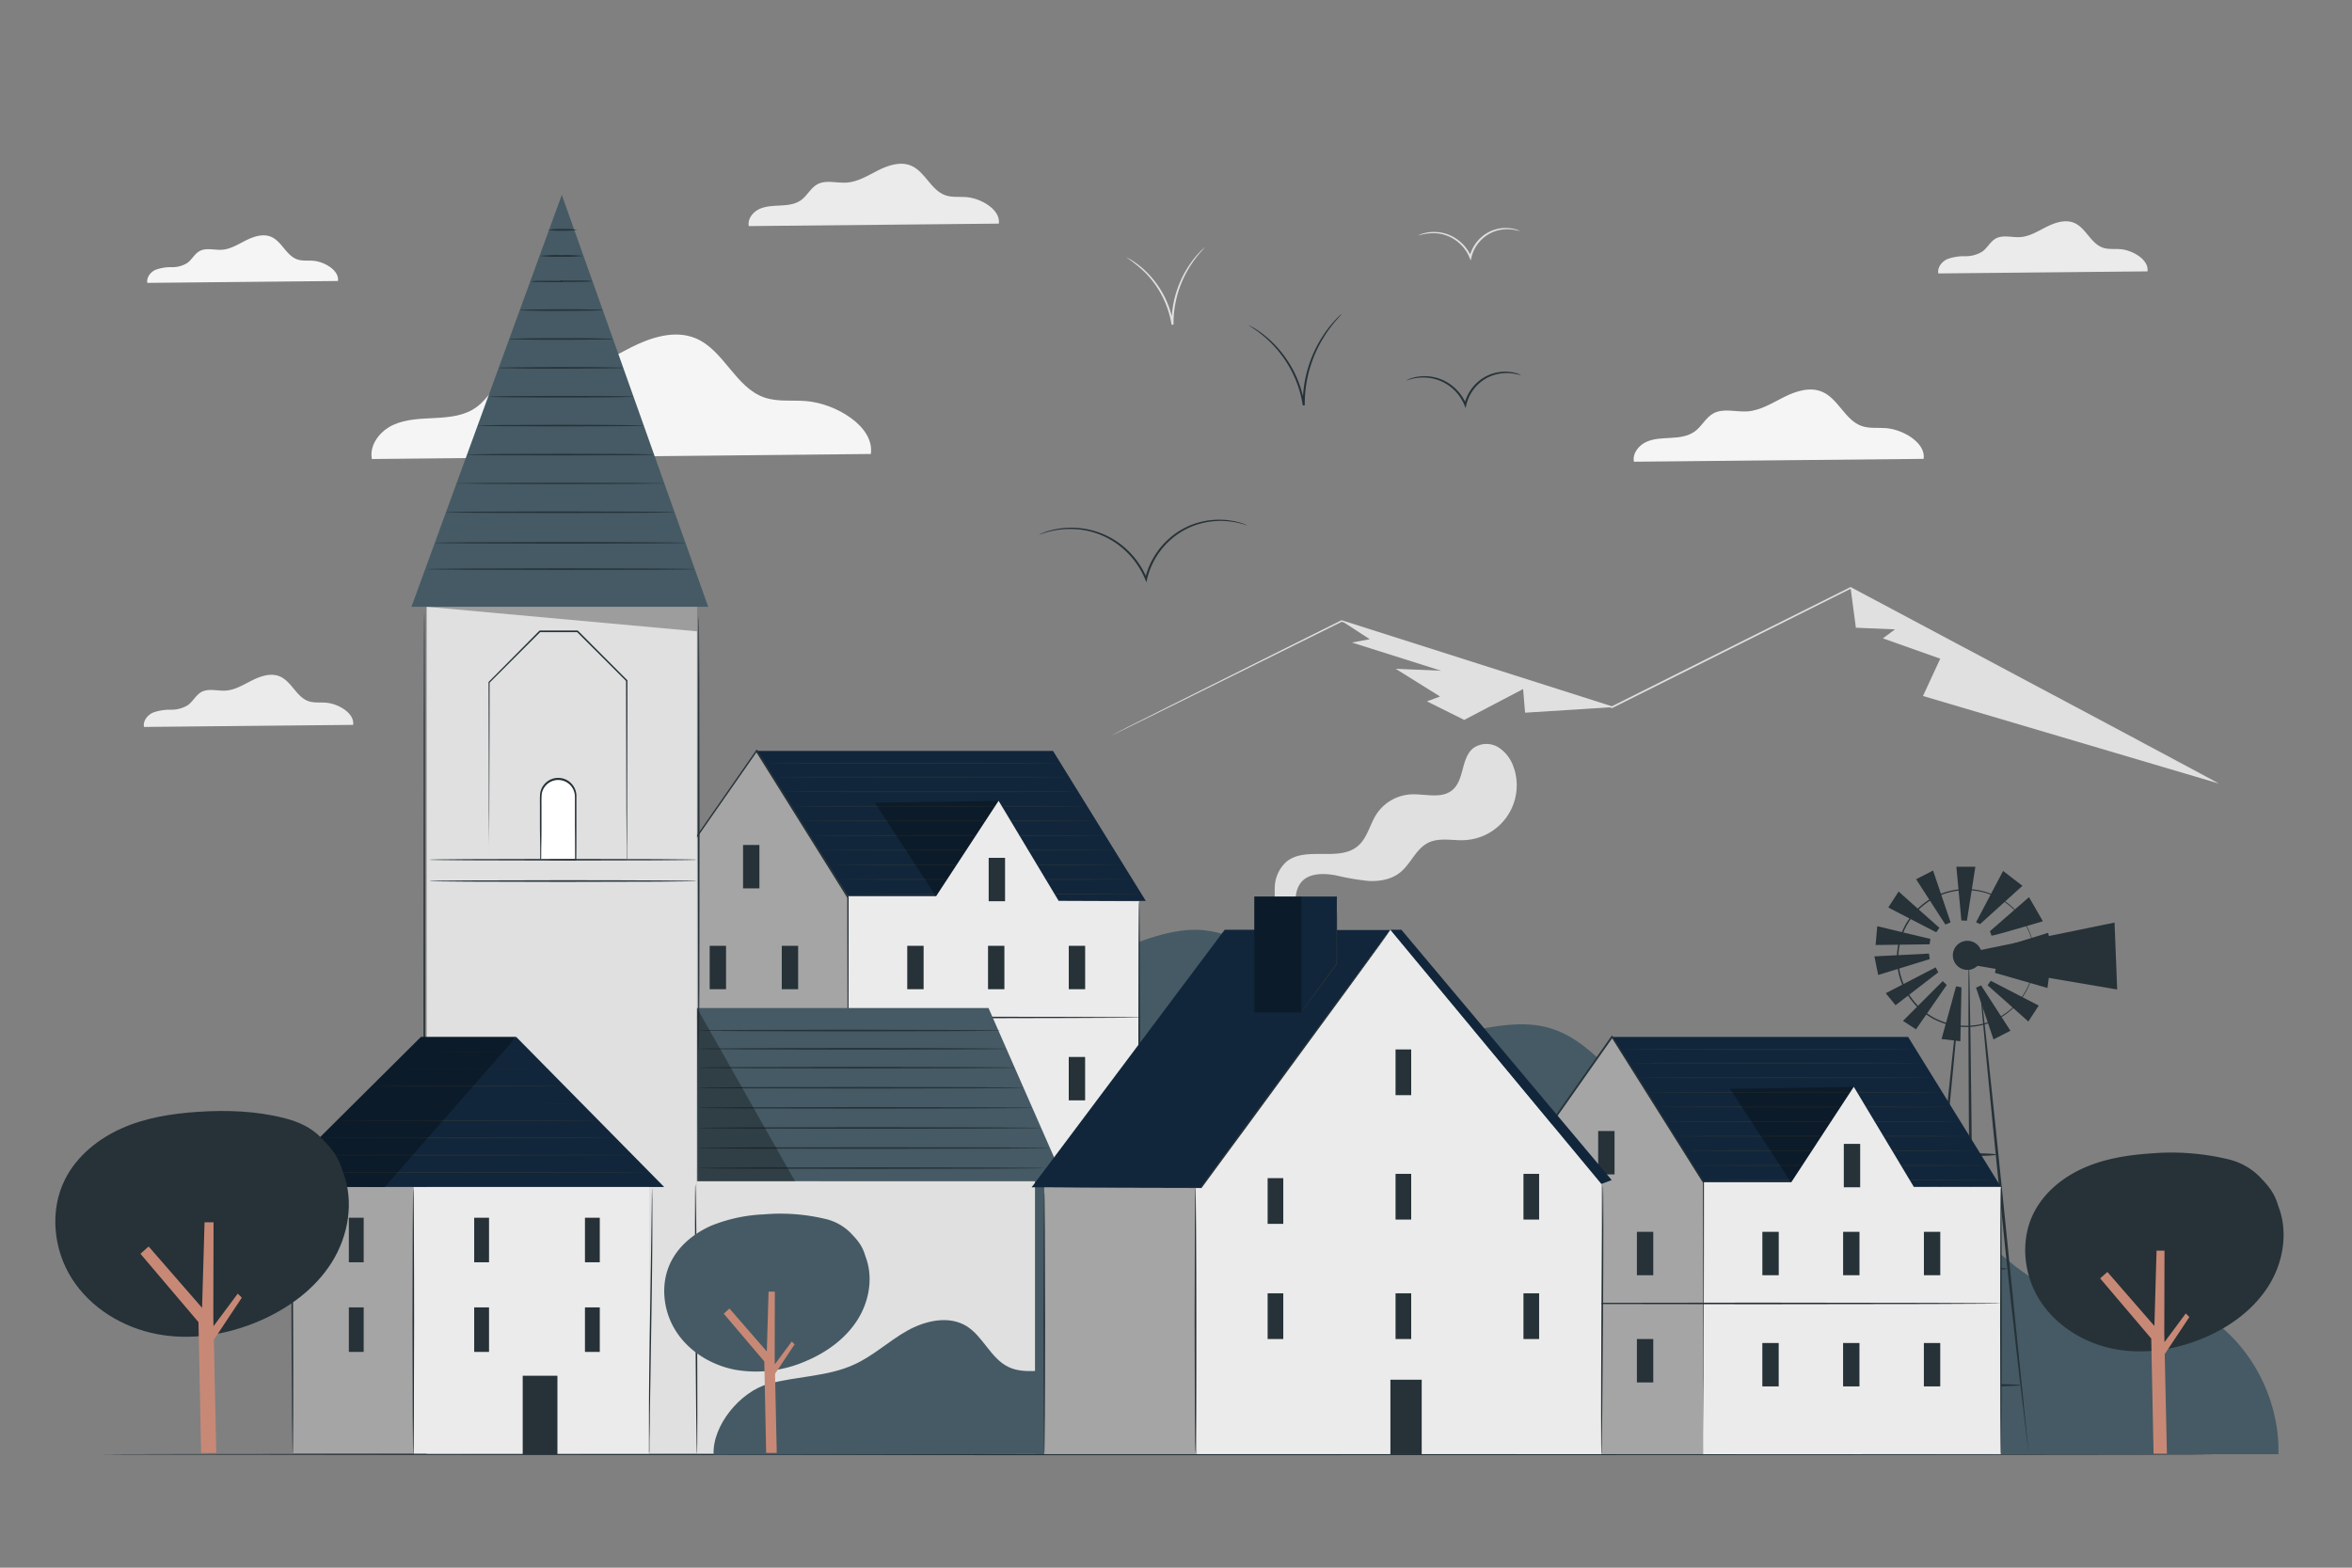 <svg xmlns="http://www.w3.org/2000/svg" viewBox="0 0 750 500"><rect x="0" y="0" width="750" height="500" fill="#808080" stroke="none"/><g id="freepik--background-complete--inject-2"><path d="M484.64,73.69s-.55-.14-1.54-.34a12.28,12.28,0,0,0-4.23-.11,11.43,11.43,0,0,0-5.66,2.48,11.77,11.77,0,0,0-4,6.35l0,.07-.24.94-.36-.89a12.68,12.68,0,0,0-4.78-5.79,12.45,12.45,0,0,0-5.85-2,16.35,16.35,0,0,0-5.73.73,4.52,4.52,0,0,1,1.45-.63A12.21,12.21,0,0,1,458,74a12.49,12.49,0,0,1,6.14,2,13.07,13.07,0,0,1,5.06,6l-.61,0,0-.07a12.19,12.19,0,0,1,4.24-6.67,11.74,11.74,0,0,1,10.32-2.15A4.93,4.93,0,0,1,484.64,73.69Z" style="fill:#e0e0e0"></path><path d="M384.17,78.89a20.14,20.14,0,0,1-1.41,1.62,36.86,36.86,0,0,0-3.44,4.68,34.07,34.07,0,0,0-5.11,18.14v.23l-.63,0A30.51,30.51,0,0,0,365.22,87a42.53,42.53,0,0,0-6.1-4.95,2.28,2.28,0,0,1,.5.23c.31.18.8.41,1.37.79a27.09,27.09,0,0,1,4.55,3.62,30,30,0,0,1,8.66,16.87l-.63,0v-.23A33.41,33.41,0,0,1,378.94,85a29.91,29.91,0,0,1,3.64-4.6c.47-.51.89-.86,1.15-1.11A2.07,2.07,0,0,1,384.17,78.89Z" style="fill:#e0e0e0"></path><path d="M277.69,144.79c1.22-8.84-11.27-16.12-20.64-16.87-4.48-.36-9.12.32-13.36-1.16-9.18-3.2-12.85-15.06-21.81-18.84-6.7-2.82-14.41-.31-20.9,3s-12.91,7.38-20.16,7.85c-6.31.4-13.16-1.94-18.68,1.14-4.12,2.3-6.27,7-10.06,9.84s-8.55,3.31-13.15,3.56-9.37.3-13.56,2.22-7.66,6.35-6.79,10.87Z" style="fill:#f5f5f5"></path><path d="M707.5,249.89s-.2-.09-.58-.29l-1.68-.87-6.5-3.41-24.36-12.86L590,187.73h.23l-55.76,27.9-20.29,10.15-.1.05-.1,0-86.21-27.56h.16l-53.53,26.52-14.85,7.31L355.65,234c-.89.43-1.35.63-1.35.63l1.32-.69,3.87-2,14.79-7.42,53.45-26.68.07,0,.09,0,86.24,27.46-.19,0,20.29-10.15L590,187.29l.11-.06.11.06,84.3,44.9,24.29,13,6.47,3.48,1.66.91C707.31,249.77,707.5,249.89,707.5,249.89Z" style="fill:#e0e0e0"></path><polygon points="427.82 198.04 436.78 203.87 431.1 204.93 459.54 213.92 445.05 213.31 459.2 222.14 455.02 223.69 466.91 229.61 485.69 219.76 486.31 227.31 514.05 225.55 427.82 198.04" style="fill:#e0e0e0"></polygon><polygon points="590.11 187.51 591.8 200.21 604.27 200.73 600.41 203.6 618.7 210.08 613.2 221.98 707.5 249.89 590.11 187.51" style="fill:#e0e0e0"></polygon><path d="M318.51,71.32c.61-4.43-5.65-8.08-10.36-8.46-2.24-.18-4.57.16-6.69-.58-4.61-1.61-6.45-7.55-10.94-9.45-3.36-1.41-7.22-.15-10.48,1.49s-6.47,3.7-10.11,3.93c-3.17.2-6.6-1-9.37.57-2.06,1.16-3.14,3.53-5,4.93s-4.29,1.67-6.6,1.79-4.7.15-6.8,1.11-3.84,3.19-3.4,5.46Z" style="fill:#ebebeb"></path><path d="M112.61,231.19c.51-3.71-4.72-6.76-8.66-7.07-1.87-.16-3.82.13-5.59-.49-3.85-1.34-5.39-6.31-9.15-7.9-2.8-1.18-6-.13-8.76,1.24S75,220.07,72,220.26c-2.64.17-5.52-.81-7.83.48-1.73,1-2.63,2.95-4.22,4.13a10.05,10.05,0,0,1-5.51,1.49,15.47,15.47,0,0,0-5.68.93c-1.76.8-3.21,2.66-2.85,4.56Z" style="fill:#ebebeb"></path><path d="M107.77,89.62c.46-3.38-4.31-6.16-7.89-6.45-1.71-.14-3.48.12-5.1-.44-3.51-1.22-4.91-5.75-8.33-7.2-2.56-1.08-5.5-.12-8,1.13s-4.94,2.82-7.71,3c-2.41.15-5-.74-7.13.44-1.57.87-2.4,2.68-3.85,3.75a9,9,0,0,1-5,1.36,14.3,14.3,0,0,0-5.18.85c-1.6.73-2.92,2.43-2.59,4.16Z" style="fill:#f5f5f5"></path><path d="M684.79,86.55c.51-3.71-4.72-6.76-8.65-7.08-1.88-.15-3.83.14-5.6-.48-3.85-1.34-5.39-6.31-9.14-7.9-2.81-1.18-6-.13-8.76,1.24s-5.42,3.1-8.46,3.29c-2.64.17-5.51-.81-7.83.48-1.72,1-2.63,3-4.22,4.12a10.06,10.06,0,0,1-5.51,1.5,15.27,15.27,0,0,0-5.68.93c-1.76.8-3.21,2.66-2.85,4.56Z" style="fill:#ebebeb"></path><path d="M613.41,146.35c.71-5.14-6.54-9.36-12-9.8-2.59-.21-5.29.18-7.75-.67-5.33-1.86-7.46-8.75-12.66-10.94-3.89-1.64-8.37-.18-12.14,1.71s-7.5,4.29-11.71,4.56c-3.66.23-7.64-1.12-10.84.67-2.39,1.33-3.64,4.08-5.85,5.7s-5,1.93-7.63,2.08-5.44.17-7.87,1.28-4.45,3.69-3.94,6.32Z" style="fill:#f5f5f5"></path></g><g id="freepik--Floor--inject-2"><path d="M706.54,463.86c0,.14-151,.26-337.23.26S32,464,32,463.86s151-.26,337.27-.26S706.54,463.71,706.54,463.86Z" style="fill:#263238"></path></g><g id="freepik--Buildings--inject-2"><path d="M259,352c32.75-.82,92.35-58.75,125-55.3,23.72,2.52,40.51,30.63,64.17,33.78,15.62,2.07,31.7-7.27,46.82-2.33,18.2,5.94,27.86,30.21,45.76,37.25,16.54,6.5,34.92-3.62,52.11.12,26.37,5.73,41.39,41.44,67.71,47.48,9.85,2.25,20.13,0,30.06,1.72,20.2,3.57,36.48,25.82,35.92,49.08H269.63Z" style="fill:#455a64"></path><path d="M617.23,308.54c-.57.28-15.91,8.24-15.91,8.24l3.13,3.83,13.63-10.51Z" style="fill:#263238"></path><path d="M619.48,312.92c-.46.44-12.66,12.68-12.66,12.68l4.14,2.7,9.81-14.15Z" style="fill:#263238"></path><path d="M615.11,304.13c-.64.07-17.41.89-17.41.89l1.21,5.94,16.45-5.07Z" style="fill:#263238"></path><path d="M615.56,299.46c-.63-.11-16.95-4.06-16.95-4.06l-.52,6,17.21-.22Z" style="fill:#263238"></path><path d="M618.43,295.92c-.5-.39-13-11.57-13-11.57l-3.3,5.09,15.29,7.91Z" style="fill:#263238"></path><path d="M622,294.16c-.24-.59-5.58-16.51-5.58-16.51L611,280.42l9.34,14.46Z" style="fill:#263238"></path><path d="M627.21,293.65c.07-.63,2.69-17.22,2.69-17.22l-6.06,0,1.6,17.14Z" style="fill:#263238"></path><polygon points="627.75 303.78 674.28 294.24 675.12 315.59 627.89 307.58 627.75 303.78" style="fill:#263238"></polygon><path d="M632,304.7a4.64,4.64,0,1,1-4.64-4.64A4.64,4.64,0,0,1,632,304.7Z" style="fill:#263238"></path><path d="M610.26,464c-.25,0,2.85-33.24,6.91-74.18s7.56-74.12,7.81-74.1-2.85,33.24-6.91,74.19S610.51,464.06,610.26,464Z" style="fill:#263238"></path><path d="M646.9,463.64s-4.55-36.24-8.6-76.36-7.15-72.68-6.9-72.7,3.73,32.48,7.79,72.61S646.9,463.4,646.9,463.64Z" style="fill:#263238"></path><path d="M636.57,368.26c0,.25-3.58.45-8,.45s-8-.2-8-.45,3.59-.45,8-.45S636.57,368,636.57,368.26Z" style="fill:#263238"></path><path d="M640,404.67c0,.25-5.24.45-11.69.45s-11.69-.2-11.69-.45,5.23-.44,11.69-.44S640,404.43,640,404.67Z" style="fill:#263238"></path><path d="M644.26,441.79c0,.25-7.1.45-15.85.45s-15.86-.2-15.86-.45,7.1-.45,15.86-.45S644.26,441.55,644.26,441.79Z" style="fill:#263238"></path><path d="M627.82,307.55c.25,0,.75,34.35,1.11,76.72s.45,76.73.2,76.73-.74-34.34-1.1-76.73S627.58,307.55,627.82,307.55Z" style="fill:#263238"></path><path d="M648.69,305.48a2,2,0,0,1,0-.35c0-.26,0-.6-.08-1,0-.23,0-.48,0-.76s-.1-.58-.15-.91a14.19,14.19,0,0,0-.46-2.24,21,21,0,0,0-2.42-5.78,21.64,21.64,0,0,0-26-9.22,26,26,0,0,0-2.82,1.24,24.34,24.34,0,0,0-2.65,1.71,26.44,26.44,0,0,0-2.45,2.08,25.69,25.69,0,0,0-2.11,2.51,20.65,20.65,0,0,0-3.09,5.95,21.45,21.45,0,0,0,0,13.62,20.84,20.84,0,0,0,3.09,6,24.23,24.23,0,0,0,2.11,2.5,26.57,26.57,0,0,0,2.45,2.09,23.32,23.32,0,0,0,2.65,1.7,22.58,22.58,0,0,0,2.82,1.24,21.68,21.68,0,0,0,26-9.22,21.09,21.09,0,0,0,2.42-5.77,14.29,14.29,0,0,0,.46-2.25c0-.33.11-.63.15-.91s0-.53,0-.76l.08-1a2,2,0,0,1,0-.36,2,2,0,0,1,0,.36c0,.25,0,.6,0,1l0,.76c0,.28-.08.59-.12.92a17,17,0,0,1-.43,2.27,20.49,20.49,0,0,1-2.38,5.86,22,22,0,0,1-14.78,10.41,22.13,22.13,0,0,1-11.56-.93,23.51,23.51,0,0,1-2.88-1.26,22.84,22.84,0,0,1-2.7-1.73,23.76,23.76,0,0,1-2.5-2.12,24.13,24.13,0,0,1-2.17-2.55,21.36,21.36,0,0,1-3.15-6.07,21.82,21.82,0,0,1,0-13.92,21.17,21.17,0,0,1,3.15-6.06,24.43,24.43,0,0,1,2.17-2.56,25,25,0,0,1,2.5-2.12,24.19,24.19,0,0,1,2.7-1.73,23.43,23.43,0,0,1,2.88-1.25,21.89,21.89,0,0,1,20.8,3.21,21.58,21.58,0,0,1,5.54,6.27,20.44,20.44,0,0,1,2.38,5.85,17,17,0,0,1,.43,2.27c0,.34.09.64.12.92l0,.77c0,.44,0,.78,0,1A1.88,1.88,0,0,1,648.69,305.48Z" style="fill:#263238"></path><path d="M635.05,298.42c.7.09,16.38-4.59,16.38-4.59L647,286.14,634.54,297Z" style="fill:#263238"></path><path d="M631.4,294.74c.46-.44,13.51-12.22,13.51-12.22l-6.17-4.74-8.63,16.37Z" style="fill:#263238"></path><path d="M636.92,304.34c.63-.07,17.41-.89,17.41-.89l-1.21-5.94-16.45,5.07Z" style="fill:#263238"></path><path d="M636.14,310.29c.62.14,16.75,4.82,16.75,4.82l.8-6-17.21-.56Z" style="fill:#263238"></path><path d="M633.79,314.24c.49.39,13,11.57,13,11.57l3.31-5.09-15.29-7.91Z" style="fill:#263238"></path><path d="M630.11,315c.23.59,5.57,16.51,5.57,16.51l5.4-2.77-9.35-14.46Z" style="fill:#263238"></path><path d="M623.74,314.58c-.13.62-4.62,16.8-4.62,16.8l6,.72.34-17.21Z" style="fill:#263238"></path><polygon points="543.06 377.06 513.93 330.72 483.31 374.28 483.31 463.79 543.06 463.79 543.06 377.06" style="fill:#ebebeb"></polygon><polygon points="543.06 377.06 513.93 330.72 483.31 374.28 483.31 463.79 543.06 463.79 543.06 377.06" style="opacity:0.3"></polygon><polygon points="513.93 330.72 608.46 330.72 638.05 378.56 610.27 378.56 591.12 346.65 571.22 377.06 543.06 377.06 513.93 330.72" style="fill:#11263B"></polygon><rect x="521.97" y="392.88" width="5.22" height="13.84" style="fill:#263238"></rect><rect x="498.97" y="392.88" width="5.22" height="13.84" style="fill:#263238"></rect><rect x="521.97" y="427.07" width="5.22" height="13.84" style="fill:#263238"></rect><rect x="498.97" y="427.07" width="5.22" height="13.84" style="fill:#263238"></rect><path d="M610.82,334.7c0,.08-21.08.15-47.08.15s-47.08-.07-47.08-.15,21.07-.16,47.08-.16S610.82,334.61,610.82,334.7Z" style="fill:#263238"></path><path d="M613.51,339.07c0,.09-21.08.16-47.07.16s-47.09-.07-47.09-.16,21.08-.15,47.09-.15S613.51,339,613.51,339.07Z" style="fill:#263238"></path><path d="M616.4,343.74c0,.08-21.08.15-47.08.15s-47.08-.07-47.08-.15,21.08-.16,47.08-.16S616.4,343.65,616.4,343.74Z" style="fill:#263238"></path><path d="M619.29,348.4c0,.08-21.08.15-47.08.15s-47.08-.07-47.08-.15,21.07-.16,47.08-.16S619.29,348.31,619.29,348.4Z" style="fill:#263238"></path><path d="M622.18,353.06c0,.09-21.09.16-47.08.16s-47.09-.07-47.09-.16,21.08-.16,47.09-.16S622.18,353,622.18,353.06Z" style="fill:#263238"></path><path d="M625.06,357.72c0,.09-21.08.16-47.08.16s-47.08-.07-47.08-.16,21.08-.16,47.08-.16S625.06,357.63,625.06,357.72Z" style="fill:#263238"></path><path d="M628,362.38c0,.09-21.08.16-47.08.16s-47.08-.07-47.08-.16,21.07-.15,47.08-.15S628,362.3,628,362.38Z" style="fill:#263238"></path><path d="M630.84,367c0,.09-21.08.16-47.08.16s-47.09-.07-47.09-.16,21.08-.15,47.09-.15S630.84,367,630.84,367Z" style="fill:#263238"></path><path d="M633.72,371.71c0,.08-21.08.15-47.08.15s-47.08-.07-47.08-.15,21.08-.16,47.08-.16S633.72,371.62,633.72,371.71Z" style="fill:#263238"></path><path d="M636.61,376.37c0,.08-21.08.15-47.08.15s-47.08-.07-47.08-.15,21.07-.16,47.08-.16S636.61,376.28,636.61,376.37Z" style="fill:#263238"></path><path d="M638.05,463.79V378.56H610.27l-19.15-31.91-19.9,30.41H543.06v86.73Z" style="fill:#ebebeb"></path><polygon points="591.12 346.65 551.66 347.27 571.1 377.06 591.12 346.65" style="opacity:0.3"></polygon><rect x="587.95" y="364.83" width="5.22" height="13.84" style="fill:#263238"></rect><rect x="509.62" y="360.73" width="5.22" height="13.84" style="fill:#263238"></rect><rect x="561.98" y="392.88" width="5.22" height="13.84" style="fill:#263238"></rect><rect x="587.73" y="392.88" width="5.22" height="13.84" style="fill:#263238"></rect><rect x="613.49" y="392.88" width="5.22" height="13.84" style="fill:#263238"></rect><rect x="561.97" y="428.34" width="5.22" height="13.84" style="fill:#263238"></rect><rect x="587.72" y="428.34" width="5.22" height="13.84" style="fill:#263238"></rect><rect x="613.48" y="428.34" width="5.22" height="13.84" style="fill:#263238"></rect><path d="M638.05,415.72c0,.15-34.64.26-77.37.26s-77.37-.11-77.37-.26,34.63-.26,77.37-.26S638.05,415.58,638.05,415.72Z" style="fill:#263238"></path><path d="M483.31,464a3.42,3.42,0,0,1,0-.43l0-1.26c0-1.14,0-2.79,0-4.93,0-4.32,0-10.6-.07-18.52,0-15.87-.06-38.3-.1-64.61v-.07l.05-.07,30.16-42.94.45-.63.22-.32.21.33c10.33,16.44,20.17,32.1,29.12,46.36l0,.05v.07c0,25.48-.07,47.16-.09,62.48,0,7.65-.05,13.7-.07,17.87,0,2.06,0,3.65,0,4.74,0,.53,0,.93,0,1.22a3.33,3.33,0,0,1,0,.42s0-.14,0-.42,0-.69,0-1.22c0-1.09,0-2.68,0-4.74,0-4.17,0-10.22-.07-17.87,0-15.32-.06-37-.1-62.48l0,.13-29.15-46.34.43,0-.44.63-30.2,42.92.05-.14c0,26.31-.07,48.74-.1,64.61,0,7.92-.05,14.2-.07,18.52,0,2.14,0,3.79,0,4.93,0,.54,0,1,0,1.26S483.31,464,483.31,464Z" style="fill:#263238"></path><path d="M638.05,464c-.14,0-.26-19.13-.26-42.73s.12-42.73.26-42.73.26,19.13.26,42.73S638.19,464,638.05,464Z" style="fill:#263238"></path><polygon points="270.39 285.84 241.25 239.49 210.63 283.06 210.63 372.56 270.39 372.56 270.39 285.84" style="fill:#ebebeb"></polygon><polygon points="270.39 285.84 241.25 239.49 210.63 283.06 210.63 372.56 270.39 372.56 270.39 285.84" style="opacity:0.3"></polygon><polygon points="241.25 239.49 335.78 239.49 365.37 287.34 337.59 287.34 318.44 255.43 298.55 285.84 270.39 285.84 241.25 239.49" style="fill:#11263B"></polygon><rect x="249.29" y="301.66" width="5.22" height="13.84" style="fill:#263238"></rect><rect x="226.3" y="301.66" width="5.22" height="13.84" style="fill:#263238"></rect><rect x="249.29" y="335.85" width="5.22" height="13.84" style="fill:#263238"></rect><rect x="226.3" y="335.85" width="5.22" height="13.84" style="fill:#263238"></rect><path d="M338.14,243.47c0,.08-21.08.15-47.08.15s-47.08-.07-47.08-.15,21.08-.16,47.08-.16S338.14,243.38,338.14,243.47Z" style="fill:#263238"></path><path d="M340.84,247.85c0,.08-21.08.15-47.08.15s-47.08-.07-47.08-.15,21.07-.16,47.08-.16S340.84,247.76,340.84,247.85Z" style="fill:#263238"></path><path d="M343.72,252.51c0,.09-21.08.16-47.07.16s-47.09-.07-47.09-.16,21.08-.16,47.09-.16S343.72,252.42,343.72,252.51Z" style="fill:#263238"></path><path d="M346.61,257.17c0,.09-21.08.16-47.08.16s-47.08-.07-47.08-.16,21.08-.15,47.08-.15S346.61,257.09,346.61,257.17Z" style="fill:#263238"></path><path d="M349.5,261.83c0,.09-21.08.16-47.08.16s-47.08-.07-47.08-.16,21.07-.15,47.08-.15S349.5,261.75,349.5,261.83Z" style="fill:#263238"></path><path d="M352.39,266.49c0,.09-21.08.16-47.08.16s-47.09-.07-47.09-.16,21.08-.15,47.09-.15S352.39,266.41,352.39,266.49Z" style="fill:#263238"></path><path d="M355.27,271.16c0,.08-21.08.15-47.08.15s-47.08-.07-47.08-.15,21.08-.16,47.08-.16S355.27,271.07,355.27,271.16Z" style="fill:#263238"></path><path d="M358.16,275.82c0,.08-21.08.15-47.08.15S264,275.9,264,275.82s21.07-.16,47.08-.16S358.16,275.73,358.16,275.82Z" style="fill:#263238"></path><path d="M361.05,280.48c0,.09-21.08.16-47.08.16s-47.09-.07-47.09-.16,21.08-.16,47.09-.16S361.05,280.39,361.05,280.48Z" style="fill:#263238"></path><path d="M363.93,285.14c0,.09-21.08.16-47.08.16s-47.08-.07-47.08-.16,21.08-.16,47.08-.16S363.93,285.05,363.93,285.14Z" style="fill:#263238"></path><path d="M363,372.56c0-1.5.23-85.12.23-85.12l-25.67-.1-19.15-31.91-19.89,30.41H270.39v86.72Z" style="fill:#ebebeb"></path><polygon points="318.44 255.43 278.99 256.04 298.43 285.84 318.44 255.43" style="opacity:0.3"></polygon><rect x="315.27" y="273.6" width="5.22" height="13.84" style="fill:#263238"></rect><rect x="236.94" y="269.5" width="5.22" height="13.84" style="fill:#263238"></rect><rect x="289.3" y="301.66" width="5.22" height="13.84" style="fill:#263238"></rect><rect x="315.06" y="301.66" width="5.22" height="13.84" style="fill:#263238"></rect><rect x="340.81" y="301.66" width="5.22" height="13.84" style="fill:#263238"></rect><rect x="289.29" y="337.11" width="5.22" height="13.84" style="fill:#263238"></rect><rect x="315.05" y="337.11" width="5.22" height="13.84" style="fill:#263238"></rect><rect x="340.8" y="337.11" width="5.22" height="13.84" style="fill:#263238"></rect><path d="M364.26,324.5c0,.14-34.39.26-76.81.26s-76.82-.12-76.82-.26,34.39-.26,76.82-.26S364.26,324.35,364.26,324.5Z" style="fill:#263238"></path><path d="M270.35,372.53s0-.14,0-.41,0-.69,0-1.21c0-1.09,0-2.68,0-4.73,0-4.14,0-10.17-.07-17.78,0-15.25-.06-36.82-.1-62.19l0,.13L241,239.63h.44l-.38.53-30.26,43.42,0-.14c0,26.13-.07,48.4-.09,64.16,0,7.86-.06,14.09-.07,18.38,0,2.12,0,3.76,0,4.89,0,.54,0,1,0,1.26s0,.42,0,.42,0-.14,0-.42,0-.72,0-1.26c0-1.13,0-2.77,0-4.89,0-4.29,0-10.52-.07-18.38,0-15.76,0-38-.09-64.16v-.08l0-.06,30.24-43.43.37-.54.22-.32.21.33,29.09,46.73,0,.06v.07c0,25.37-.07,46.94-.09,62.19,0,7.61-.05,13.64-.07,17.78,0,2.05,0,3.64,0,4.73,0,.52,0,.92,0,1.21A3.24,3.24,0,0,1,270.35,372.53Z" style="fill:#263238"></path><path d="M363.26,287.44c.15,0,.26,18.89.26,42.17s-.11,42.18-.26,42.18-.26-18.88-.26-42.18S363.12,287.44,363.26,287.44Z" style="fill:#263238"></path><rect x="136.04" y="193.52" width="86.22" height="270.12" style="fill:#e0e0e0"></rect><polygon points="315.22 321.51 222.26 321.51 222.26 376.75 339.47 376.75 315.22 321.51" style="fill:#455a64"></polygon><rect x="222.26" y="376.75" width="107.78" height="86.9" style="fill:#e0e0e0"></rect><path d="M172.26,274.2h11.15V254a5.58,5.58,0,0,0-5.58-5.58h0a5.58,5.58,0,0,0-5.57,5.58Z" style="fill:#fff"></path><path d="M172.26,274.2a3.68,3.68,0,0,1,0-.66c0-.51,0-1.17,0-2,0-1.81-.05-4.32-.09-7.4,0-1.58,0-3.31,0-5.15,0-.93,0-1.89,0-2.87a26.84,26.84,0,0,1,.07-3.08,5.82,5.82,0,0,1,11.57,1.09v3.27c0,2.14,0,4.21,0,6.19,0,3.95,0,7.54-.05,10.6v.2h-.19l-8.21-.1-2.2-.05a3.6,3.6,0,0,1-.74,0l.81,0,2.24-.05,8.1-.1-.19.19c0-3.06,0-6.65-.05-10.6,0-2,0-4.05,0-6.19v-3.27a5.42,5.42,0,0,0-.85-3,5.32,5.32,0,0,0-9.73,2,29.26,29.26,0,0,0-.08,3c0,1,0,1.92,0,2.83,0,1.82,0,3.52,0,5.09,0,3.08-.07,5.6-.09,7.41,0,.85,0,1.52,0,2S172.27,274.19,172.26,274.2Z" style="fill:#263238"></path><polygon points="179.15 62.16 131.21 193.52 225.82 193.52 179.15 62.16" style="fill:#455a64"></polygon><path d="M218.58,173.13c0,.15-17.89.26-40,.26s-40-.11-40-.26,17.89-.26,40-.26S218.58,173,218.58,173.13Z" style="fill:#263238"></path><path d="M221.56,181.52c0,.15-19.09.26-42.63.26s-42.63-.11-42.63-.26,19.08-.26,42.63-.26S221.56,181.38,221.56,181.52Z" style="fill:#263238"></path><path d="M215.11,163.37c0,.15-16.35.26-36.51.26s-36.52-.11-36.52-.26,16.35-.26,36.52-.26S215.11,163.23,215.11,163.37Z" style="fill:#263238"></path><path d="M211.84,154.16a2.94,2.94,0,0,1-.67.06l-1.93,0-7.11.09-23.42.07-23.44-.07-7.1-.09-1.93,0a2.94,2.94,0,0,1-.67-.06,3.5,3.5,0,0,1,.67,0l1.93-.05,7.1-.08,23.44-.08,23.42.08,7.11.08,1.93.05A3.5,3.5,0,0,1,211.84,154.16Z" style="fill:#263238"></path><path d="M208.57,145c0,.15-13.35.26-29.82.26s-29.82-.11-29.82-.26,13.35-.26,29.82-.26S208.57,144.81,208.57,145Z" style="fill:#263238"></path><path d="M205.29,135.74c0,.15-11.86.26-26.49.26s-26.51-.11-26.51-.26,11.87-.26,26.51-.26S205.29,135.6,205.29,135.74Z" style="fill:#263238"></path><path d="M202,126.53c0,.14-10.33.26-23.07.26s-23.08-.12-23.08-.26,10.33-.26,23.08-.26S202,126.39,202,126.53Z" style="fill:#263238"></path><path d="M198.75,117.32a8.51,8.51,0,0,1-1.56.1l-4.26.08c-3.6,0-8.56.08-14.05.08s-10.45,0-14-.08l-4.26-.08a8.39,8.39,0,0,1-1.56-.1,8.39,8.39,0,0,1,1.56-.1l4.26-.08c3.59,0,8.56-.08,14-.08s10.45,0,14.05.08l4.26.08A8.51,8.51,0,0,1,198.75,117.32Z" style="fill:#263238"></path><path d="M195.48,108.11a6,6,0,0,1-1.3.1l-3.55.08c-3,0-7.13.08-11.7.08s-8.71,0-11.7-.08l-3.55-.08a5.87,5.87,0,0,1-1.3-.1,5.87,5.87,0,0,1,1.3-.1l3.55-.08c3-.05,7.13-.08,11.7-.08s8.7,0,11.7.08l3.55.08A6,6,0,0,1,195.48,108.11Z" style="fill:#263238"></path><path d="M192.2,98.9a3.81,3.81,0,0,1-1,.1c-.67,0-1.64.06-2.83.08-2.4,0-5.7.08-9.36.08s-7,0-9.35-.08c-1.2,0-2.17,0-2.84-.08a3.81,3.81,0,0,1-1-.1,3.81,3.81,0,0,1,1-.1c.67,0,1.64-.06,2.84-.08,2.39,0,5.7-.08,9.35-.08s7,0,9.36.08c1.19,0,2.16,0,2.83.08A3.81,3.81,0,0,1,192.2,98.9Z" style="fill:#263238"></path><path d="M188.93,89.69a18.19,18.19,0,0,1-3.12.18l-3.39.06H178.7v-.52h.63V90h-3.72l-3.39-.06a18.31,18.31,0,0,1-3.12-.18,18.84,18.84,0,0,1,3.12-.19l3.39,0,2,0h1.72V90h-.63v-.52h1.72l2,0,3.39,0A18.7,18.7,0,0,1,188.93,89.69Z" style="fill:#263238"></path><path d="M185.87,81.62a46.51,46.51,0,0,1-6.89.26,46.32,46.32,0,0,1-6.88-.26,46.32,46.32,0,0,1,6.88-.26A46.51,46.51,0,0,1,185.87,81.62Z" style="fill:#263238"></path><path d="M184,73.31a21.08,21.08,0,0,1-4.63.26,21.08,21.08,0,0,1-4.63-.26,21.08,21.08,0,0,1,4.63-.26A21.08,21.08,0,0,1,184,73.31Z" style="fill:#263238"></path><path d="M222.26,274.2c0,.15-19.13.26-42.72.26s-42.72-.11-42.72-.26,19.12-.26,42.72-.26S222.26,274.06,222.26,274.2Z" style="fill:#263238"></path><path d="M222.26,281c0,.15-19.13.26-42.72.26s-42.72-.11-42.72-.26,19.12-.26,42.72-.26S222.26,280.87,222.26,281Z" style="fill:#263238"></path><path d="M199.8,274.2a.8.8,0,0,1,0-.27c0-.2,0-.47,0-.81l0-3.15c0-2.77,0-6.78-.07-11.81,0-10.13-.06-24.41-.1-41.08l.07.18c-4.89-4.9-10.21-10.21-15.73-15.72l.18.08H172.14l.18-.08L156.05,217.8l.07-.17c0,16.51-.07,30.64-.1,40.68,0,5-.05,8.95-.07,11.7,0,1.34,0,2.38,0,3.12,0,.34,0,.6,0,.8a.8.8,0,0,1,0,.27,1.39,1.39,0,0,1,0-.27c0-.2,0-.46,0-.8,0-.74,0-1.78,0-3.12,0-2.75,0-6.71-.07-11.7,0-10-.05-24.17-.09-40.68v-.11l.07-.07L172,201.17l.07-.07h12.15l.08.07L200,216.91l.07.07v.1c0,16.67-.07,30.95-.09,41.08,0,5,0,9-.07,11.81l0,3.15c0,.34,0,.61,0,.81S199.8,274.2,199.8,274.2Z" style="fill:#263238"></path><path d="M337.57,437c-5.43-.2-11.21,1.33-16.09-1.06-5.6-2.75-8-9.73-13.3-13-5.69-3.47-13.18-1.74-19,1.54s-10.77,8-16.82,10.73c-8.5,3.9-18.27,3.69-27.29,6.16s-18,13.3-17.51,22.63l133.92-.32C361.31,451.14,350.14,437.46,337.57,437Z" style="fill:#455a64"></path><path d="M135.3,445.93c-.15,0-.26-56.13-.26-125.36s.11-125.38.26-125.38.26,56.12.26,125.38S135.44,445.93,135.3,445.93Z" style="fill:#263238"></path><path d="M222.81,335.46c-.15,0-.26-31.13-.26-69.51s.11-69.52.26-69.52.26,31.12.26,69.52S223,335.46,222.81,335.46Z" style="fill:#263238"></path><path d="M319.12,328.68c0,.14-21.6.26-48.25.26s-48.25-.12-48.25-.26,21.6-.26,48.25-.26S319.12,328.54,319.12,328.68Z" style="fill:#263238"></path><path d="M320.93,334.51c0,.14-22,.26-49.15.26s-49.16-.12-49.16-.26,22-.27,49.16-.27S320.93,334.36,320.93,334.51Z" style="fill:#263238"></path><path d="M323.86,340.52c0,.15-22.67.26-50.62.26s-50.62-.11-50.62-.26,22.66-.26,50.62-.26S323.86,340.38,323.86,340.52Z" style="fill:#263238"></path><path d="M326.38,346.93c0,.15-23.23.26-51.88.26s-51.88-.11-51.88-.26,23.22-.26,51.88-.26S326.38,346.79,326.38,346.93Z" style="fill:#263238"></path><path d="M329.2,353.34c0,.14-23.86.26-53.29.26s-53.29-.12-53.29-.26,23.85-.26,53.29-.26S329.2,353.2,329.2,353.34Z" style="fill:#263238"></path><path d="M331.75,359.75c0,.14-24.43.26-54.56.26s-54.57-.12-54.57-.26,24.43-.26,54.57-.26S331.75,359.6,331.75,359.75Z" style="fill:#263238"></path><path d="M334.58,366.15c0,.15-25.07.26-56,.26s-56-.11-56-.26,25.06-.26,56-.26S334.58,366,334.58,366.15Z" style="fill:#263238"></path><path d="M333,372.56c0,.15-24.71.26-55.18.26s-55.19-.11-55.19-.26,24.7-.26,55.19-.26S333,372.42,333,372.56Z" style="fill:#263238"></path><path d="M222.26,463.65c-.14,0-.38-19.25-.53-43s-.16-43,0-43,.39,19.24.54,43S222.4,463.65,222.26,463.65Z" style="fill:#263238"></path><polygon points="222.26 321.51 253.53 376.75 222.62 376.75 222.26 321.51" style="opacity:0.3"></polygon><polygon points="136.04 193.52 222.26 201.36 222.26 193.52 136.04 193.52" style="opacity:0.3"></polygon><polygon points="164.61 330.72 116.51 378.58 211.79 378.58 164.61 330.72" style="fill:#11263B"></polygon><rect x="93.35" y="378.59" width="113.64" height="85" style="fill:#ebebeb"></rect><rect x="166.68" y="438.78" width="11.07" height="25.08" style="fill:#263238"></rect><rect x="93.35" y="378.59" width="38.58" height="85.29" style="opacity:0.3"></rect><polygon points="164.61 330.72 134.24 330.72 86.08 378.58 122.69 378.58 164.61 330.72" style="fill:#11263B"></polygon><rect x="151.21" y="416.98" width="4.73" height="14.2" style="fill:#263238"></rect><rect x="186.53" y="416.98" width="4.73" height="14.2" style="fill:#263238"></rect><rect x="151.21" y="388.39" width="4.73" height="14.2" style="fill:#263238"></rect><rect x="111.24" y="416.98" width="4.73" height="14.2" style="fill:#263238"></rect><rect x="111.24" y="388.39" width="4.73" height="14.2" style="fill:#263238"></rect><rect x="186.53" y="388.39" width="4.73" height="14.2" style="fill:#263238"></rect><path d="M207.18,373.91c0,.09-25.92.16-57.89.16S91.4,374,91.4,373.91s25.91-.15,57.89-.15S207.18,373.83,207.18,373.91Z" style="fill:#263238"></path><path d="M201.19,368.41c0,.09-23.57.16-52.64.16s-52.66-.07-52.66-.16,23.57-.15,52.66-.15S201.19,368.33,201.19,368.41Z" style="fill:#263238"></path><path d="M196.34,362.91c0,.09-21.09.16-47.09.16s-47.1-.07-47.1-.16,21.08-.15,47.1-.15S196.34,362.83,196.34,362.91Z" style="fill:#263238"></path><path d="M190.92,357.41c0,.09-18.7.16-41.77.16s-41.77-.07-41.77-.16,18.7-.15,41.77-.15S190.92,357.33,190.92,357.41Z" style="fill:#263238"></path><path d="M185.5,351.91l-.74,0-2.12,0-7.81,0-25.76.05L123.31,352l-7.8,0-2.13,0-.74,0,.74,0,2.13,0,7.8-.05,25.76,0,25.76,0,7.81.05,2.12,0Z" style="fill:#263238"></path><path d="M179.31,346.41c0,.09-13.63.16-30.43.16s-30.43-.07-30.43-.16,13.62-.15,30.43-.15S179.31,346.33,179.31,346.41Z" style="fill:#263238"></path><path d="M175.05,340.91a1.93,1.93,0,0,1-.52,0L173,341l-5.47,0-18,.05L131.46,341,126,341l-1.49,0a1.93,1.93,0,0,1-.52,0,3.52,3.52,0,0,1,.52,0l1.49,0,5.47-.05,18.06,0,18,0,5.47.05,1.49,0A3.52,3.52,0,0,1,175.05,340.91Z" style="fill:#263238"></path><path d="M170.14,335.41a1.2,1.2,0,0,1-.41,0l-1.19,0-4.35,0-14.36.05-14.37-.05-4.35,0-1.19,0a1.2,1.2,0,0,1-.41,0,2.18,2.18,0,0,1,.41,0l1.19,0,4.35-.05,14.37,0,14.36,0,4.35.05,1.19,0A2.18,2.18,0,0,1,170.14,335.41Z" style="fill:#263238"></path><polygon points="164.61 330.72 134.24 330.72 86.08 378.58 122.69 378.58 164.61 330.72" style="opacity:0.3"></polygon><path d="M207,463.58a4.67,4.67,0,0,1-.06-.85c0-.61,0-1.43,0-2.47,0-2.14,0-5.23,0-9.06,0-7.64.13-18.21.32-29.87s.35-22.19.47-29.88c.06-3.79.1-6.87.13-9.06,0-1,0-1.85.06-2.46a4.46,4.46,0,0,1,.05-.86,4.46,4.46,0,0,1,0,.86c0,.61,0,1.43.05,2.46,0,2.14,0,5.23,0,9.06,0,7.65-.13,18.21-.32,29.88s-.35,22.19-.48,29.88c0,3.78-.1,6.86-.13,9.05,0,1,0,1.86,0,2.47A8,8,0,0,1,207,463.58Z" style="fill:#263238"></path><path d="M93.35,463.88c-.14,0-.32-19-.4-42.49s0-42.49.11-42.49.32,19,.41,42.49S93.5,463.88,93.35,463.88Z" style="fill:#263238"></path><path d="M131.79,464.18c-.14,0-.26-19.05-.26-42.55s.12-42.55.26-42.55.26,19.05.26,42.55S131.94,464.18,131.79,464.18Z" style="fill:#263238"></path><path d="M482.77,245.08a11.92,11.92,0,0,0-4.94-6.71,7.28,7.28,0,0,0-8,.22c-4,3.14-2.8,10.09-6.67,13.36-3.53,3-8.82,1.14-13.42,1.42a14.1,14.1,0,0,0-10.83,6.33c-2.13,3.3-2.9,7.55-5.88,10.1-6,5.18-16.6,0-22.77,5a11.36,11.36,0,0,0-3.75,7.81,33.84,33.84,0,0,0,.72,8.85l6.12-.05c-.39-3.61-.63-7.72,1.87-10.35s7-2.58,10.77-1.87a78.48,78.48,0,0,0,10.4,1.78c3.51.19,7.22-.46,10-2.64,3.47-2.74,5.09-7.6,9.06-9.55,3.47-1.72,7.6-.65,11.47-.82a17.52,17.52,0,0,0,15.88-22.91Z" style="fill:#e0e0e0"></path><polygon points="332.99 463.79 332.99 378.5 424.3 296.54 443.37 296.54 510.66 377.61 510.66 463.79 332.99 463.79" style="fill:#ebebeb"></polygon><polygon points="328.97 378.67 383.01 378.67 443.37 296.54 390.53 296.54 328.97 378.67" style="fill:#11263B"></polygon><polygon points="426.3 307.48 426.3 285.94 399.98 285.94 399.98 322.9 414.99 322.9 426.3 307.48" style="fill:#11263B"></polygon><polygon points="381.31 378.67 381.63 463.79 332.99 463.79 332.99 378.67 381.31 378.67" style="opacity:0.3"></polygon><rect x="443.37" y="440.05" width="9.98" height="23.74" style="fill:#263238"></rect><rect x="404.22" y="412.49" width="4.99" height="14.58" style="fill:#263238"></rect><rect x="404.22" y="375.76" width="4.99" height="14.58" style="fill:#263238"></rect><rect x="445.01" y="412.49" width="4.99" height="14.58" style="fill:#263238"></rect><rect x="445.01" y="374.39" width="4.99" height="14.58" style="fill:#263238"></rect><rect x="445.01" y="334.71" width="4.99" height="14.58" style="fill:#263238"></rect><rect x="485.8" y="412.49" width="4.99" height="14.58" style="fill:#263238"></rect><rect x="485.8" y="374.39" width="4.99" height="14.58" style="fill:#263238"></rect><rect x="399.98" y="285.94" width="15.02" height="36.97" style="opacity:0.3"></rect><path d="M333,463.71c-.15,0-.26-18.71-.26-41.77s.11-41.77.26-41.77.26,18.69.26,41.77S333.13,463.71,333,463.71Z" style="fill:#263238"></path><path d="M381.2,463.47c-.14,0-.26-19-.26-42.4s.12-42.4.26-42.4.26,19,.26,42.4S381.34,463.47,381.2,463.47Z" style="fill:#263238"></path><path d="M510.66,464c-.14,0-.15-19.23,0-43s.36-43,.5-43,.15,19.23,0,43S510.81,464,510.66,464Z" style="fill:#263238"></path><path d="M426.3,286.42a2.12,2.12,0,0,1,0,.4q0,.49,0,1.17c0,1.11,0,2.56.05,4.31,0,3.73,0,8.7,0,14.21v1l0,0-8.05,10.91-2.45,3.26-.68.87c-.15.2-.24.3-.25.29a1.53,1.53,0,0,1,.21-.32c.17-.26.38-.56.63-.91l2.36-3.32c2.09-2.86,4.87-6.69,8-11l0,.09v-1c0-5.51,0-10.48.05-14.21,0-1.75,0-3.2.05-4.31q0-.67,0-1.17A2.12,2.12,0,0,1,426.3,286.42Z" style="fill:#263238"></path><polygon points="443.37 296.54 510.66 377.61 513.93 376.37 446.87 296.54 443.37 296.54" style="fill:#11263B"></polygon><path d="M443.37,296.54a1.57,1.57,0,0,1-.21.34c-.17.24-.4.56-.68,1l-2.65,3.69L430,315.06,397.4,359.53c-5,6.77-9.79,13.29-14.19,19.29l-.08.1H383l-38.81-.1L333,378.75l-3,0-.77,0-.26,0a.76.76,0,0,1,.26,0l.77,0,3,0,11.21-.08,38.81-.09-.2.1L397,359.22l32.72-44.38,10-13.42,2.73-3.63.72-.94Z" style="fill:#263238"></path></g><g id="freepik--Birds--inject-2"><path d="M397.7,167.55c0,.06-1.09-.38-3.12-.83a25,25,0,0,0-8.73-.34,23.53,23.53,0,0,0-11.76,5.08,24.31,24.31,0,0,0-8.3,13.18l0,.14-.24.94-.36-.89a26.21,26.21,0,0,0-9.94-12,25.39,25.39,0,0,0-12.14-4.05,27.09,27.09,0,0,0-8.67.8c-2,.53-3.06,1-3.08.93a4.34,4.34,0,0,1,.75-.36,17.52,17.52,0,0,1,2.27-.81,26,26,0,0,1,21.19,3,26.58,26.58,0,0,1,10.21,12.25l-.61,0,0-.15A24.77,24.77,0,0,1,373.72,171a23.67,23.67,0,0,1,12.07-5.06,24.08,24.08,0,0,1,8.84.54,17.78,17.78,0,0,1,2.3.73A3.61,3.61,0,0,1,397.7,167.55Z" style="fill:#263238"></path><path d="M485,119.67s-.62-.17-1.74-.4a13.75,13.75,0,0,0-4.77-.14,12.94,12.94,0,0,0-6.4,2.79,13.35,13.35,0,0,0-4.51,7.18l0,.08-.24.94-.36-.89a14.29,14.29,0,0,0-5.41-6.54,13.92,13.92,0,0,0-6.61-2.24,15.16,15.16,0,0,0-4.75.39c-1.1.27-1.68.51-1.71.46a1.4,1.4,0,0,1,.41-.23,9.26,9.26,0,0,1,1.24-.47,13.78,13.78,0,0,1,4.84-.6,14.08,14.08,0,0,1,6.9,2.19,14.74,14.74,0,0,1,5.68,6.8l-.61,0,0-.08a13.74,13.74,0,0,1,4.76-7.49,13.2,13.2,0,0,1,11.6-2.44,8.08,8.08,0,0,1,1.26.43A1.61,1.61,0,0,1,485,119.67Z" style="fill:#263238"></path><path d="M427.91,100.07s-.6.69-1.68,1.91a40.82,40.82,0,0,0-4.09,5.53A40.19,40.19,0,0,0,416.06,129a2.62,2.62,0,0,0,0,.27l-.63.06a35.25,35.25,0,0,0-3.93-11.66,36.73,36.73,0,0,0-11.18-12.49c-1.33-.92-2.1-1.38-2.07-1.43a2.7,2.7,0,0,1,.59.28c.37.22.94.49,1.61.94a32.45,32.45,0,0,1,5.37,4.29,35.55,35.55,0,0,1,10.24,20l-.63.06V129a39.51,39.51,0,0,1,6.34-21.76,35.15,35.15,0,0,1,4.29-5.46c.55-.61,1-1,1.35-1.32A2.75,2.75,0,0,1,427.91,100.07Z" style="fill:#263238"></path></g><g id="freepik--Trees--inject-2"><path d="M648.54,386.79c3.3-6.51,9.32-11.38,16-14.32s14-4.1,21.29-4.59a77.62,77.62,0,0,1,24.23,1.75,21.08,21.08,0,0,1,10.34,5.52c3.07,3.19,4.87,5.3,6.11,9.56,3.23,8.27,1.58,18-3.16,25.48s-12.26,13-20.43,16.45c-9,3.83-19,5.45-28.62,3.62s-18.61-7.32-23.85-15.55S644.14,395.5,648.54,386.79Z" style="fill:#263238"></path><polygon points="698.14 420.05 696.99 418.92 690.2 428.06 690.2 428.06 690.14 425.38 690.21 398.88 687.68 398.88 686.99 422.91 672 405.68 669.69 407.73 685.98 426.91 686.73 463.64 690.98 463.64 690.28 431.88 698.14 420.05" style="fill:#c78976"></polygon><path d="M214,402.34c2.62-5.18,7.4-9,12.71-11.38a50.18,50.18,0,0,1,16.92-3.65,61.59,61.59,0,0,1,19.25,1.39,16.65,16.65,0,0,1,8.22,4.39c2.45,2.53,3.88,4.21,4.86,7.59,2.57,6.58,1.26,14.29-2.51,20.25s-9.75,10.31-16.24,13.08a39.54,39.54,0,0,1-22.74,2.87c-7.62-1.46-14.79-5.82-18.95-12.36S210.47,409.26,214,402.34Z" style="fill:#455a64"></path><polygon points="253.38 428.77 252.47 427.87 247.07 435.13 247.07 435.14 247.03 433 247.08 411.95 245.08 411.95 244.52 431.04 232.61 417.35 230.78 418.98 243.72 434.22 244.31 463.41 247.69 463.41 247.14 438.17 253.38 428.77" style="fill:#c78976"></polygon><path d="M20.76,376.09c3.74-7.4,10.58-12.92,18.17-16.27s15.92-4.66,24.19-5.21c9.22-.61,18.58-.29,27.53,2,4.48,1.14,8.54,2.93,11.75,6.26,3.49,3.63,5.54,6,6.94,10.87,3.67,9.39,1.8,20.42-3.59,28.95s-13.93,14.73-23.21,18.69c-10.2,4.36-21.63,6.2-32.52,4.11s-21.14-8.32-27.09-17.67S15.75,386,20.76,376.09Z" style="fill:#263238"></path><polygon points="77.11 413.88 75.81 412.6 68.08 422.98 68.08 422.98 68.02 419.93 68.1 389.83 65.23 389.83 64.44 417.13 47.4 397.56 44.78 399.88 63.29 421.68 64.14 463.41 68.97 463.41 68.18 427.32 77.11 413.88" style="fill:#c78976"></polygon></g></svg>